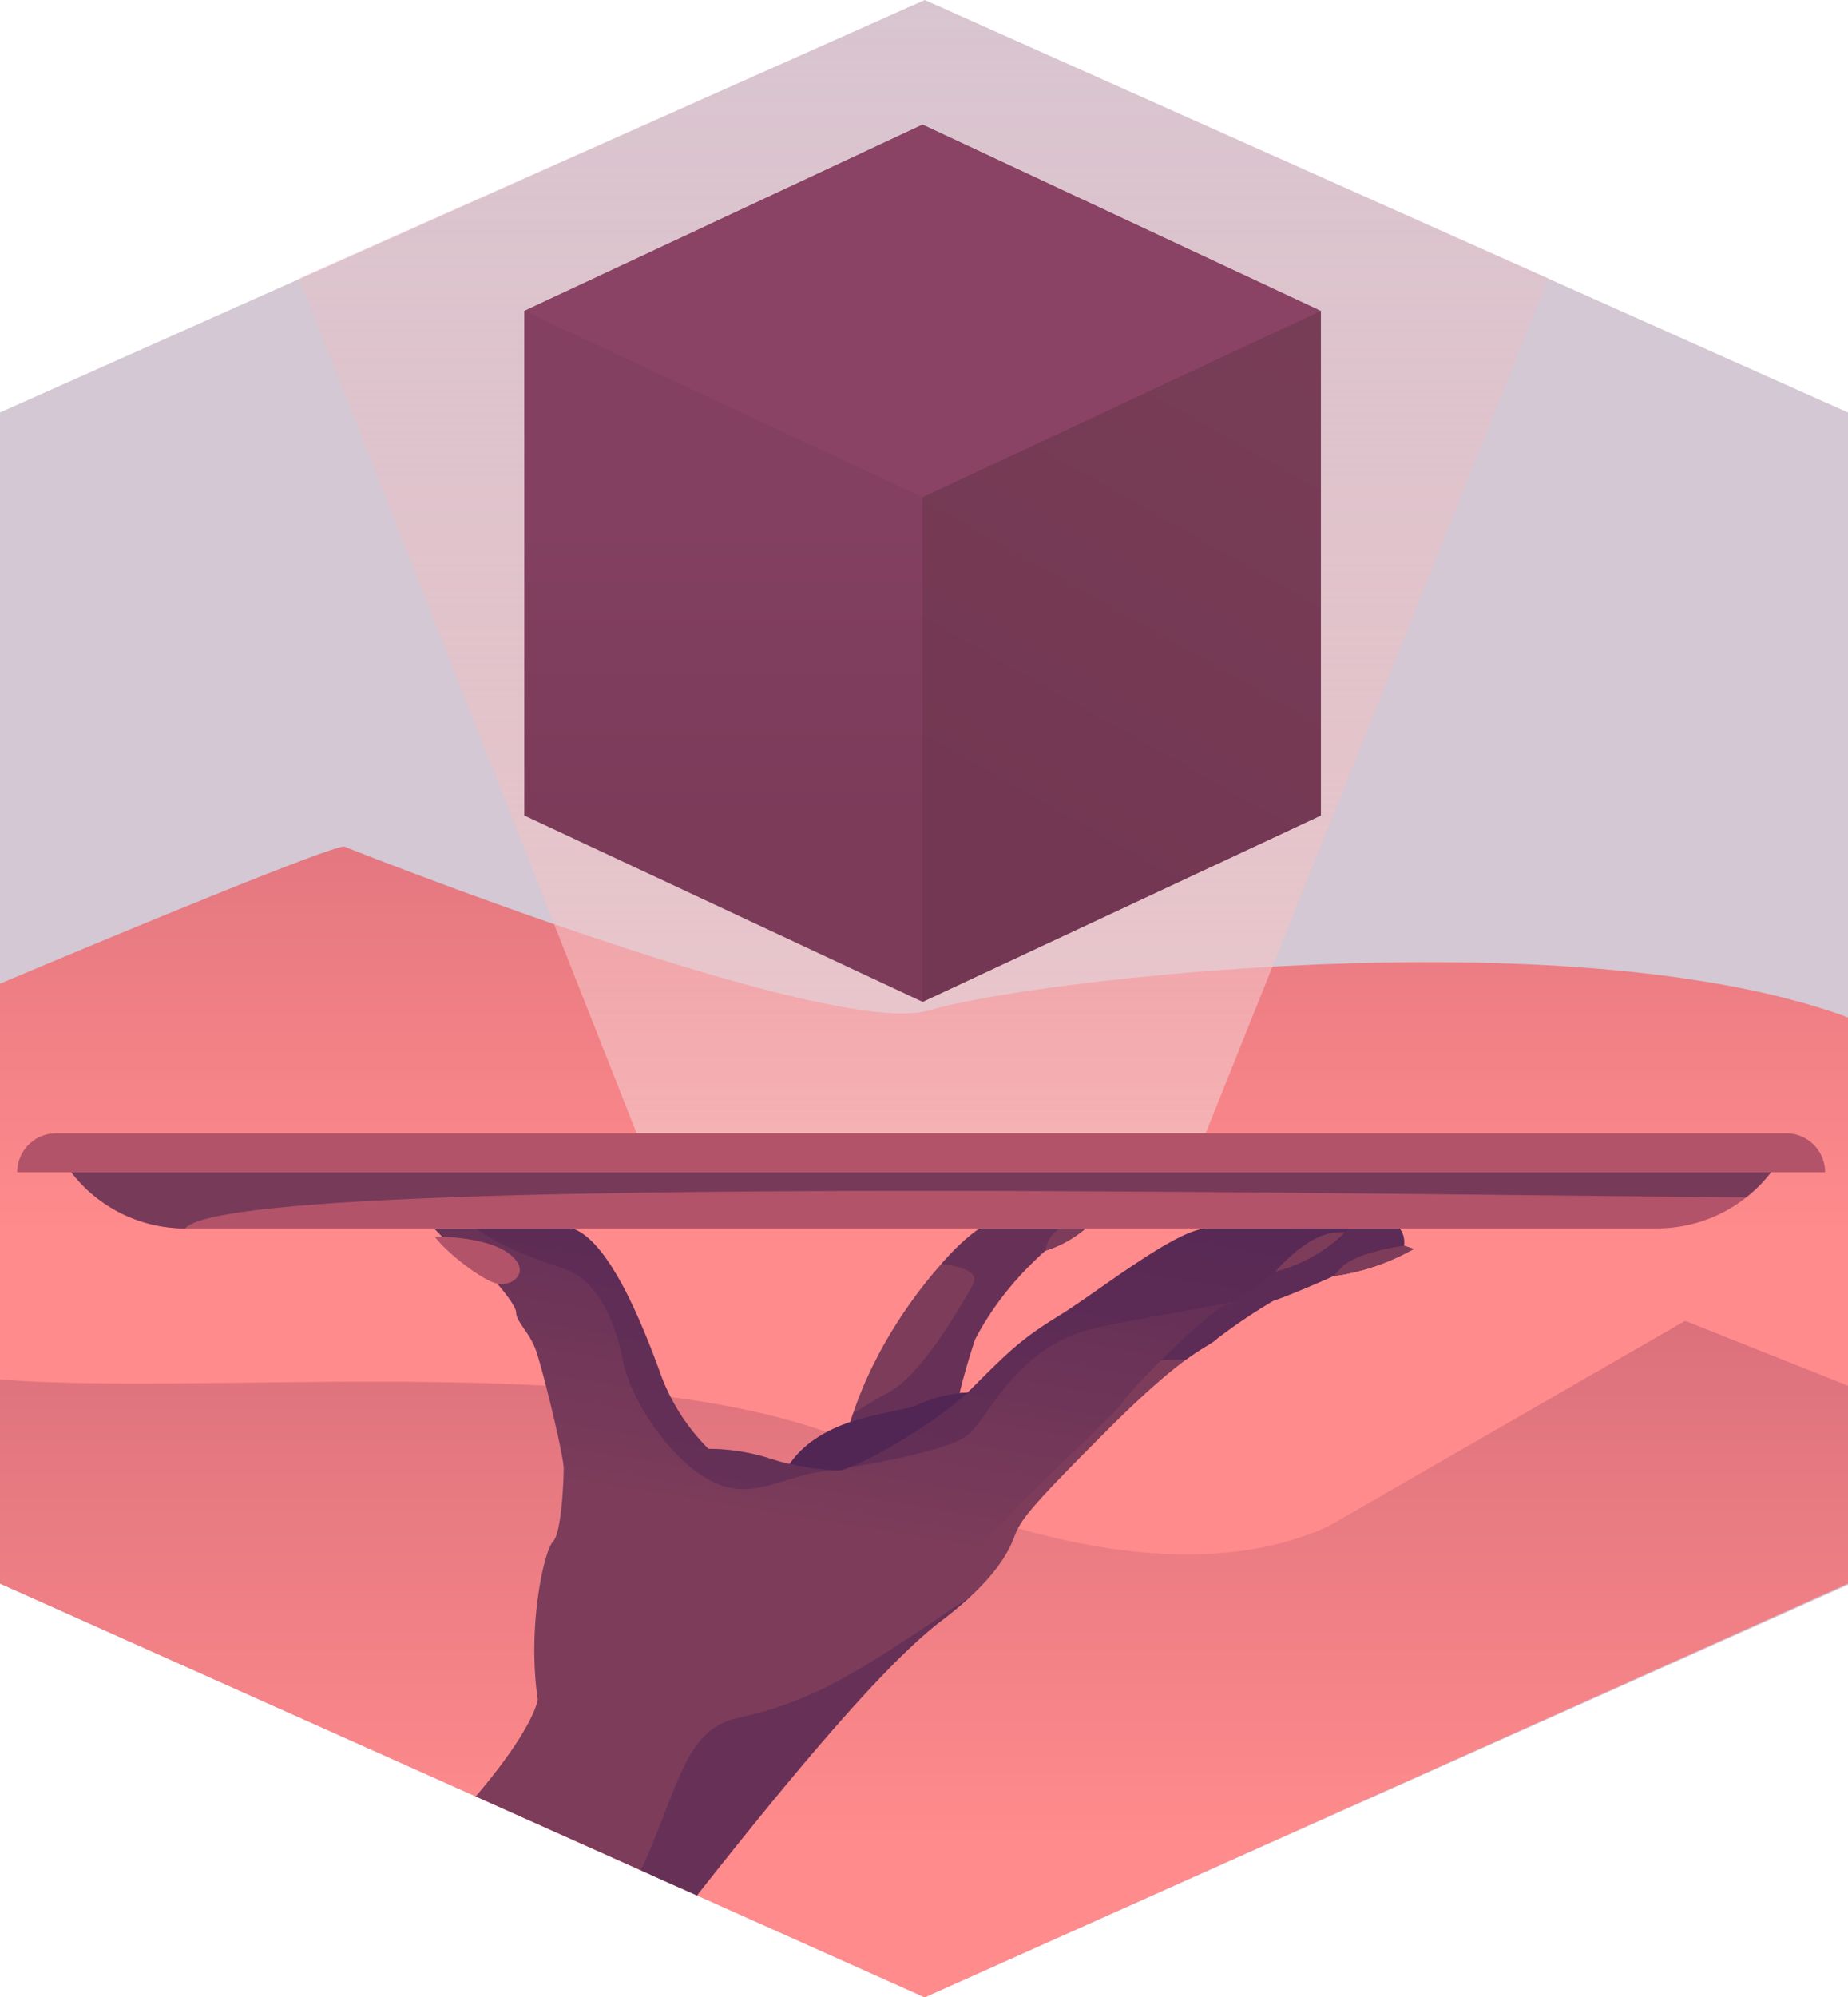 <svg xmlns="http://www.w3.org/2000/svg" xmlns:xlink="http://www.w3.org/1999/xlink" viewBox="0 0 212 229"><defs><style>.cls-1,.cls-10,.cls-11,.cls-12{fill:#522654;}.cls-1{opacity:0.25;}.cls-2{fill:url(#Degradado_sin_nombre_8);}.cls-3{fill:url(#Degradado_sin_nombre_8-2);}.cls-4{fill:url(#Degradado_sin_nombre_11);}.cls-5{fill:url(#Degradado_sin_nombre_193);}.cls-6{fill:#8a4365;}.cls-7{fill:url(#Degradado_sin_nombre_191);}.cls-8{fill:url(#Degradado_sin_nombre_6);}.cls-9{fill:#7c3c5a;}.cls-10,.cls-15{opacity:0.5;}.cls-11{opacity:0.75;}.cls-13{fill:url(#Degradado_sin_nombre_12);}.cls-14{fill:#b3536a;}.cls-16{fill:#773b59;}.cls-17{fill:none;}</style><linearGradient id="Degradado_sin_nombre_8" x1="106" y1="141.334" x2="106" y2="19.493" gradientUnits="userSpaceOnUse"><stop offset="0" stop-color="#ff8b8c"/><stop offset="1" stop-color="#b3536a"/></linearGradient><linearGradient id="Degradado_sin_nombre_8-2" x1="106" y1="210.552" x2="106" y2="84.676" xlink:href="#Degradado_sin_nombre_8"/><linearGradient id="Degradado_sin_nombre_11" x1="105.963" y1="207.007" x2="105.963" y2="-36.031" gradientUnits="userSpaceOnUse"><stop offset="0" stop-color="#f3d0d1"/><stop offset="1" stop-color="#f6afb4" stop-opacity="0"/></linearGradient><linearGradient id="Degradado_sin_nombre_193" x1="105.833" y1="94.339" x2="105.833" y2="60.297" gradientUnits="userSpaceOnUse"><stop offset="0" stop-color="#7b3b59"/><stop offset="1" stop-color="#834061"/></linearGradient><linearGradient id="Degradado_sin_nombre_191" x1="116.437" y1="96.874" x2="156.802" y2="25.58" gradientUnits="userSpaceOnUse"><stop offset="0" stop-color="#733753"/><stop offset="1" stop-color="#793e57"/></linearGradient><linearGradient id="Degradado_sin_nombre_6" x1="126.539" y1="29.812" x2="151.519" y2="29.812" gradientUnits="userSpaceOnUse"><stop offset="0" stop-color="#522654"/><stop offset="1" stop-color="#924660"/></linearGradient><linearGradient id="Degradado_sin_nombre_12" x1="106.276" y1="116.778" x2="96.516" y2="175.337" gradientUnits="userSpaceOnUse"><stop offset="0" stop-color="#522654"/><stop offset="1" stop-color="#7c3c5a"/></linearGradient></defs><title>cubigram release illustration</title><g id="plant_5" data-name="plant 5"><polygon class="cls-1" points="106.084 0 0 47.291 0 181.564 106.084 229 212 181.709 212 181.564 212 47.291 106.084 0"/><path class="cls-2" d="M212,116.667c-.23-.091-.457-.19-.69-.273-32-11.333-93.333-4-104.692-.565-11.359,3.435-67.144-18.769-67.144-18.769C37.854,97.06,16.78,105.709,0,112.781v59.509L106.084,229,212,172.291Z"/><path class="cls-3" d="M212,181.564V158.868c-10.037-3.984-18.681-7.434-18.681-7.434l-40.808,23.491c-18.391,8.655-43.709-2.504-43.709-2.504C89.099,152.403,28.757,160.471,0,158.152v23.412L106.084,229Z"/><polygon class="cls-4" points="34.3 31.88 73.036 129.938 138.31 129.938 177.627 31.9 106.084 0 34.3 31.88"/><polygon class="cls-5" points="105.833 14.291 151.519 35.652 151.519 93.501 105.833 114.862 60.147 93.501 60.147 35.652 105.833 14.291"/><polygon class="cls-6" points="151.519 35.652 105.833 14.291 60.147 35.652 105.833 57.014 151.519 35.652"/><polygon class="cls-7" points="105.833 57.014 105.833 114.862 151.519 93.501 151.519 35.652 105.833 57.014"/><line class="cls-8" x1="151.519" y1="35.652" x2="126.539" y2="23.972"/><path class="cls-9" d="M97.106,164.566c3.464-13.022,13.289-22.704,15.31-23.726h12.123a13.139,13.139,0,0,1-4.618,2.553,35.902,35.902,0,0,0-8.082,10.213s-2.165,6.511-2.165,8.681Z"/><path class="cls-10" d="M97.468,163.295l.01-.03q.188-.617.392-1.223l0-.001c1.134-.695,2.919-1.774,4.202-2.476,1.836-1.006,5.021-4.212,9.515-12.23.833-1.486-1.108-2.081-3.592-2.421a21.559,21.559,0,0,1,4.421-4.073h12.123a13.139,13.139,0,0,1-4.618,2.553s-5.665,4.923-8.082,10.213c0,0-2.165,6.511-2.165,8.681l-12.568,2.278Q97.277,163.925,97.468,163.295Z"/><path class="cls-9" d="M74.743,214.985l5.212,2.331c14.553-18.478,22.879-27.58,28.134-31.565,5.637-4.274,7.495-7.495,8.239-9.478s1.549-3.159,10.779-12.389,11.398-9.292,12.513-10.407a65.041,65.041,0,0,1,6.442-4.336c2.23-.743,6.938-2.849,6.938-2.849a25.76,25.76,0,0,0,9.168-3.097l-1.115-.372a2.554,2.554,0,0,0-.496-1.982H148.168l-22.548,12.637-25.026,25.77Z"/><path class="cls-11" d="M125.62,153.477l22.548-12.637h12.389a2.554,2.554,0,0,1,.496,1.982l1.115.372a25.76,25.76,0,0,1-9.168,3.097s-4.708,2.106-6.938,2.85a65.048,65.048,0,0,0-6.442,4.336c-.588.588-1.47.884-3.524,2.385-5.661.135-10.662.504-14.24,1.491Z"/><path class="cls-9" d="M153,146.292a25.76,25.76,0,0,0,9.168-3.097l-1.115-.372s-5.399.694-7.145,2.478C153.491,145.726,153,146.292,153,146.292Z"/><path class="cls-9" d="M113.478,159.796a14.631,14.631,0,0,0-8.177,1.239c-1.982.991-10.655,1.115-14.619,6.69-4.759,6.693,4.46,7.805,4.46,7.805l12.885-7.681Z"/><path class="cls-12" d="M113.478,159.796a14.631,14.631,0,0,0-8.177,1.239c-1.982.991-10.655,1.115-14.619,6.69-4.759,6.693,4.46,7.805,4.46,7.805l12.885-7.681Z"/><path class="cls-13" d="M87.956,167.105a23.771,23.771,0,0,0-6.69-.991,23.587,23.587,0,0,1-5.699-9.168c-1.487-3.965-5.451-14.619-9.911-16.106H49.798a42.225,42.225,0,0,0,6.69,5.699s2.726,2.973,2.726,3.965,1.487,2.23,2.23,4.212,3.221,12.141,3.221,13.628-.248,7.434-1.239,8.425c-.991.991-2.973,9.664-1.734,18.088,0,0-.357,3.179-7.116,11.11L77.843,216.372,112.735,176.893s3.469-3.593,6.814-6.938c3.345-3.345,8.549-8.053,9.416-9.416s9.54-10.159,11.646-10.903,5.699-3.841,5.699-3.841a17.556,17.556,0,0,0,8.425-4.956H138.504c-3.469,0-12.689,7.359-16.849,9.911-4.427,2.717-5.823,4.088-10.159,8.425s-13.628,9.416-15.363,9.416A28.696,28.696,0,0,1,87.956,167.105Z"/><path class="cls-14" d="M8.17,134.398h0a16.507,16.507,0,0,0,13.084,6.442H190.092a16.507,16.507,0,0,0,13.084-6.442H8.17Z"/><path class="cls-14" d="M8.17,129.938H6.435a4.46,4.46,0,0,0-4.46,4.46H209.371a4.46,4.46,0,0,0-4.46-4.46H8.17Z"/><g class="cls-15"><path class="cls-12" d="M97.469,168.235a2.136,2.136,0,0,1-1.336.357A4.463,4.463,0,0,0,97.469,168.235Z"/><path class="cls-12" d="M81.638,169.831c-5.08-2.602-9.416-9.787-10.159-13.752s-2.726-9.168-6.566-10.531c-3.258-1.156-7.06-2.372-10.323-4.708H65.656c4.46,1.487,8.425,12.141,9.911,16.106a23.586,23.586,0,0,0,5.699,9.168,23.77,23.77,0,0,1,6.69.991,28.698,28.698,0,0,0,8.177,1.487C90.434,168.592,86.717,172.433,81.638,169.831Z"/></g><path class="cls-10" d="M111.083,164.462c-2.395,2.065-13.61,3.773-13.614,3.773a51.814,51.814,0,0,0,14.027-9.059c4.336-4.336,5.732-5.708,10.159-8.425,4.16-2.553,13.38-9.911,16.849-9.911h16.23a17.556,17.556,0,0,1-8.425,4.956,32.851,32.851,0,0,1-4.82,3.446c-6.147,1.26-12.426,2.167-16.366,3.162C116.617,154.551,113.478,162.398,111.083,164.462Z"/><path class="cls-14" d="M49.859,141.769c.991,0,7.995.092,9.602,3.159.681,1.301-.756,2.551-2.422,2.236s-5.816-3.537-7.179-5.395Z"/><path class="cls-9" d="M153,141.336a9.593,9.593,0,0,1,1.324-.067,17.618,17.618,0,0,1-8.015,4.527S149.717,141.708,153,141.336Z"/><path class="cls-9" d="M121.552,140.84h2.987a13.139,13.139,0,0,1-4.618,2.553A3.636,3.636,0,0,1,121.552,140.84Z"/><path class="cls-10" d="M73.537,214.446l6.418,2.87c14.553-18.478,22.879-27.58,28.134-31.565a41.694,41.694,0,0,0,3.337-2.798c-13.177,8.994-18.131,12.096-26.721,14C78.577,198.311,78.077,204.337,73.537,214.446Z"/><path class="cls-16" d="M200.316,137.276a16.477,16.477,0,0,0,2.86-2.878H8.17a16.507,16.507,0,0,0,13.083,6.442C26.622,134.428,156.922,137.006,200.316,137.276Z"/><polygon class="cls-17" points="106.084 0 0 47.291 0 181.564 106.084 229 212 181.709 212 181.564 212 47.291 106.084 0"/></g></svg>